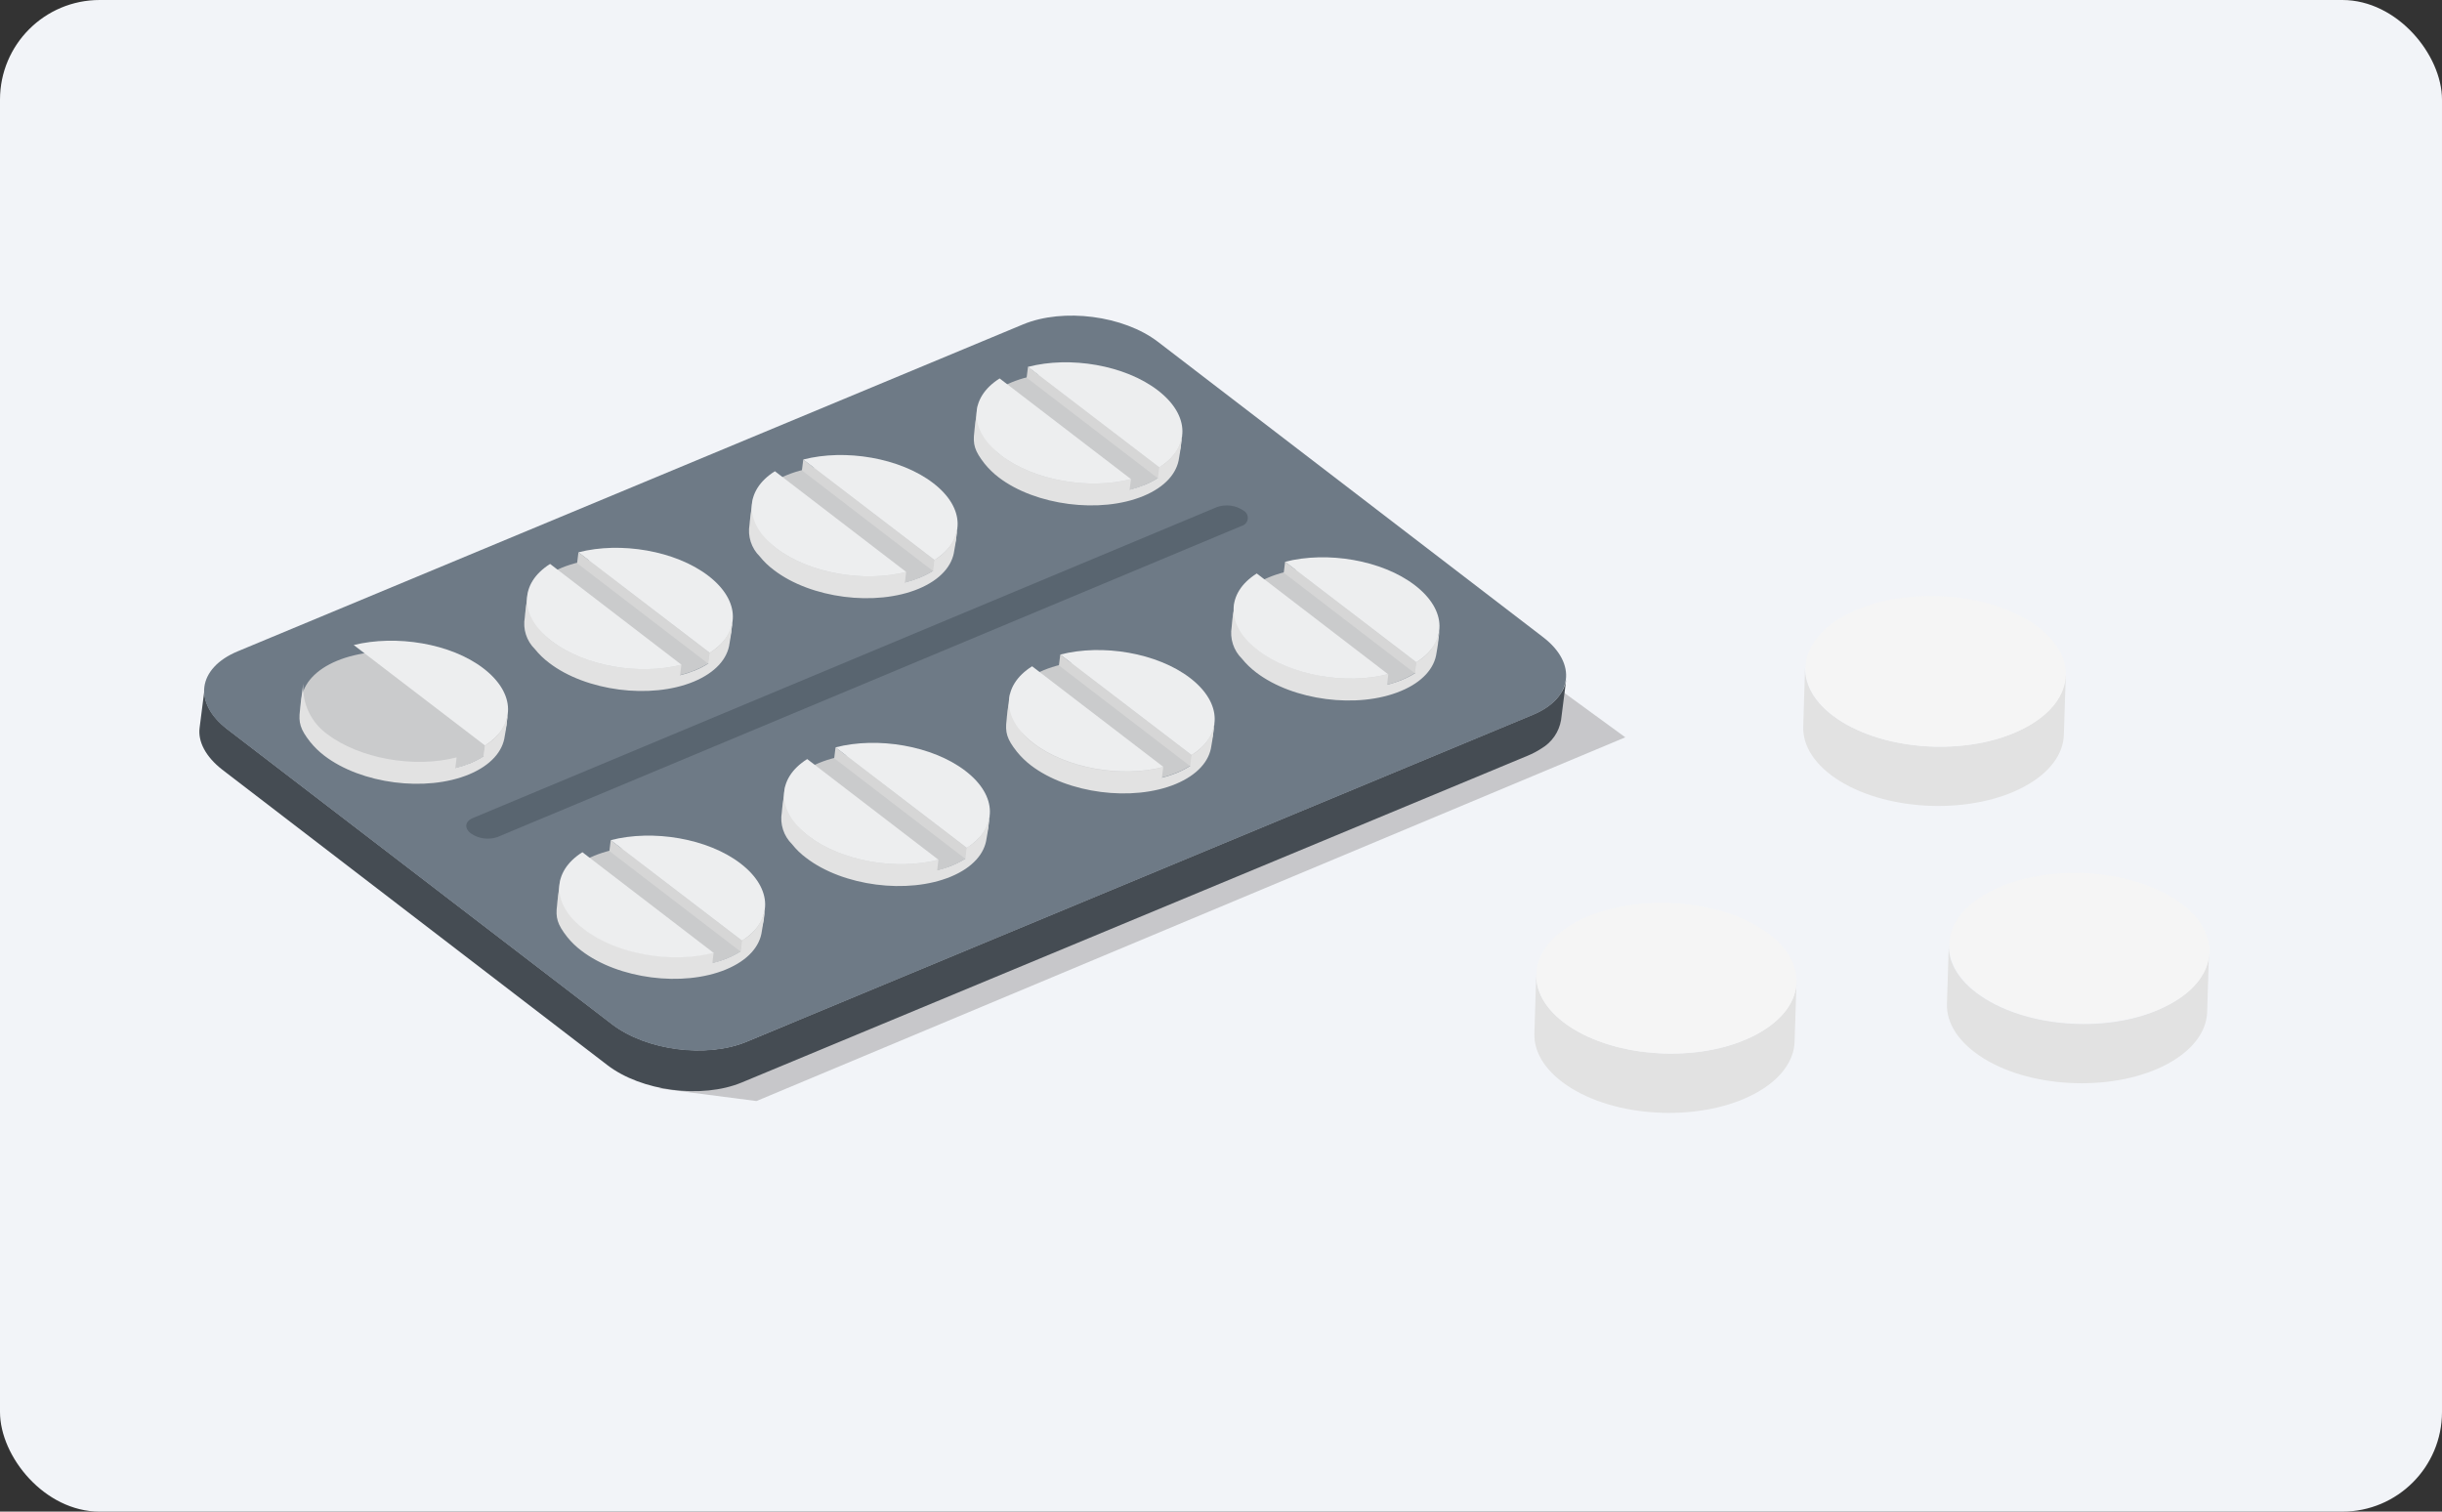 <svg width="147" height="91" viewBox="0 0 147 91" fill="none" xmlns="http://www.w3.org/2000/svg">
<rect x="0" y="0" width="147" height="91" fill="#333333" stroke="none"/>
<rect width="147" height="91" rx="6" fill="#F2F4F8"/>
<path opacity="0.2" d="M39.691 65.528L45.537 66.283L97.837 44.386L91.593 39.833L39.691 65.528Z" fill="#191617"/>
<path d="M13.671 43.883L36.845 61.654C38.909 63.236 42.544 63.709 44.956 62.702L92.264 43.031C93.481 42.528 94.157 41.747 94.283 40.89L93.97 43.349C93.909 43.703 93.772 44.04 93.567 44.336C93.362 44.631 93.095 44.879 92.784 45.061C92.527 45.229 92.255 45.372 91.972 45.489L44.664 65.16C42.251 66.167 38.606 65.694 36.552 64.112L13.383 46.336C12.373 45.55 11.909 44.638 12.015 43.817C12.121 42.996 12.222 42.18 12.328 41.359C12.197 42.18 12.661 43.097 13.671 43.883Z" fill="#454C53"/>
<path d="M14.301 39.213C11.888 40.221 11.6 42.316 13.665 43.898L36.839 61.669C38.904 63.251 42.538 63.724 44.951 62.717L92.259 43.046C94.677 42.039 94.959 39.949 92.895 38.362L69.7 20.575C67.636 18.994 64.006 18.525 61.588 19.527L14.301 39.213Z" fill="#6E7A86"/>
<path d="M20.293 39.777C17.698 40.855 17.39 43.107 19.611 44.815C21.832 46.522 25.729 47.021 28.324 45.943C30.918 44.865 31.221 42.608 29.005 40.906C26.789 39.203 22.887 38.709 20.293 39.777Z" fill="#CACBCC"/>
<path d="M30.489 43.646C30.56 43.077 30.489 43.555 30.57 42.986C30.499 43.387 30.338 43.767 30.099 44.097C29.86 44.428 29.55 44.7 29.192 44.895L29.111 45.55C29.469 45.356 29.779 45.084 30.017 44.754C30.256 44.425 30.417 44.046 30.489 43.646Z" fill="#E2E2E2"/>
<path d="M21.292 38.83L29.192 44.875C31.049 43.701 31.075 41.752 29.101 40.236C27.127 38.719 23.826 38.206 21.292 38.83Z" fill="#EDEEEF"/>
<path d="M19.672 44.175C21.651 45.686 24.952 46.25 27.486 45.595L27.41 46.235C27.721 46.157 28.026 46.058 28.324 45.938C28.599 45.822 28.864 45.684 29.116 45.525L29.192 44.895C29.55 44.7 29.86 44.428 30.099 44.097C30.337 43.767 30.498 43.387 30.57 42.986L30.489 43.646C30.489 43.737 30.383 44.316 30.383 44.316C30.267 45.233 29.54 46.074 28.238 46.618C25.643 47.696 21.741 47.192 19.52 45.489C19.206 45.249 18.921 44.972 18.672 44.663C18.072 43.898 17.961 43.5 18.057 42.759C18.057 42.613 18.183 41.722 18.253 41.157C18.219 41.739 18.331 42.319 18.578 42.846C18.826 43.373 19.202 43.83 19.672 44.175Z" fill="#E2E2E2"/>
<path d="M33.821 34.176C31.226 35.254 30.923 37.51 33.139 39.213C35.355 40.916 39.262 41.419 41.852 40.341C44.441 39.263 44.754 37.007 42.538 35.304C40.322 33.602 36.415 33.113 33.821 34.176Z" fill="#CACBCC"/>
<path d="M34.82 33.249L34.739 33.904L42.644 39.963L42.72 39.309L34.82 33.249Z" fill="#D6D6D6"/>
<path d="M44.017 38.06C44.093 37.495 44.017 37.969 44.098 37.405C44.026 37.804 43.865 38.183 43.628 38.512C43.39 38.842 43.082 39.114 42.725 39.309L42.644 39.964C43.002 39.77 43.311 39.498 43.548 39.168C43.786 38.838 43.946 38.459 44.017 38.06Z" fill="#E2E2E2"/>
<path d="M34.82 33.249L42.725 39.294C44.583 38.12 44.608 36.17 42.634 34.659C40.661 33.148 37.354 32.594 34.82 33.249Z" fill="#EDEEEF"/>
<path d="M33.205 38.589C35.179 40.1 38.485 40.669 41.019 40.014L40.938 40.649C41.25 40.573 41.555 40.473 41.852 40.352C42.129 40.24 42.394 40.101 42.644 39.938L42.725 39.309C43.082 39.114 43.39 38.842 43.628 38.512C43.865 38.183 44.026 37.804 44.098 37.405L44.017 38.06C44.017 38.15 43.916 38.73 43.916 38.73C43.8 39.646 43.073 40.488 41.766 41.032C39.172 42.11 35.27 41.606 33.054 39.903C32.736 39.664 32.449 39.387 32.2 39.077C31.951 38.833 31.765 38.532 31.659 38.201C31.552 37.869 31.529 37.516 31.59 37.173C31.59 37.027 31.716 36.166 31.787 35.571C31.75 36.153 31.861 36.734 32.109 37.261C32.357 37.788 32.734 38.245 33.205 38.589Z" fill="#E2E2E2"/>
<path d="M33.114 33.949C31.256 35.123 31.231 37.072 33.205 38.589C35.179 40.105 38.485 40.669 41.019 40.014L33.114 33.949Z" fill="#EDEEEF"/>
<path d="M47.354 28.605C44.759 29.683 44.451 31.939 46.672 33.642C48.893 35.344 52.79 35.848 55.385 34.77C57.979 33.692 58.282 31.436 56.066 29.733C53.85 28.03 49.948 27.526 47.354 28.605Z" fill="#CACBCC"/>
<path d="M48.353 27.663L48.273 28.317L56.172 34.382L56.253 33.722L48.353 27.663Z" fill="#D6D6D6"/>
<path d="M57.55 32.473C57.621 31.909 57.55 32.383 57.631 31.818C57.559 32.218 57.398 32.597 57.159 32.927C56.921 33.256 56.611 33.528 56.253 33.722L56.172 34.382C56.531 34.188 56.841 33.915 57.079 33.584C57.318 33.254 57.479 32.874 57.55 32.473Z" fill="#E2E2E2"/>
<path d="M48.353 27.663L56.253 33.707C58.111 32.534 58.141 30.584 56.162 29.073C54.183 27.562 50.887 27.008 48.353 27.663Z" fill="#EDEEEF"/>
<path d="M46.733 33.002C48.712 34.513 52.013 35.083 54.547 34.428L54.471 35.067C54.782 34.987 55.087 34.886 55.385 34.765C55.66 34.651 55.925 34.514 56.177 34.357L56.253 33.722C56.611 33.528 56.921 33.256 57.159 32.927C57.398 32.597 57.559 32.218 57.631 31.818L57.55 32.473C57.55 32.564 57.444 33.143 57.444 33.143C57.328 34.06 56.606 34.901 55.299 35.445C52.705 36.523 48.803 36.02 46.587 34.317C46.268 34.081 45.981 33.805 45.734 33.496C45.485 33.251 45.299 32.949 45.191 32.616C45.084 32.284 45.059 31.931 45.118 31.587C45.118 31.441 45.244 30.579 45.315 29.985C45.28 30.566 45.391 31.147 45.639 31.674C45.887 32.201 46.263 32.657 46.733 33.002Z" fill="#E2E2E2"/>
<path d="M46.647 28.368C44.79 29.537 44.759 31.491 46.733 33.002C48.707 34.513 52.013 35.083 54.547 34.428L46.647 28.368Z" fill="#EDEEEF"/>
<path d="M60.882 23.023C58.288 24.101 57.985 26.353 60.201 28.061C62.416 29.768 66.323 30.267 68.918 29.184C71.513 28.101 71.816 25.854 69.6 24.147C67.384 22.439 63.477 21.94 60.882 23.023Z" fill="#CACBCC"/>
<path d="M61.881 22.076L61.8 22.736L69.705 28.796L69.786 28.136L61.881 22.076Z" fill="#D6D6D6"/>
<path d="M71.078 26.892C71.154 26.323 71.078 26.801 71.159 26.232C71.089 26.632 70.929 27.012 70.692 27.341C70.454 27.671 70.144 27.943 69.786 28.136L69.705 28.796C70.062 28.602 70.371 28.33 70.609 28C70.847 27.67 71.007 27.292 71.078 26.892Z" fill="#E2E2E2"/>
<path d="M61.881 22.086L69.786 28.131C71.644 26.962 71.669 25.013 69.695 23.497C67.722 21.98 64.415 21.421 61.881 22.086Z" fill="#EDEEEF"/>
<path d="M60.266 27.416C62.24 28.927 65.546 29.496 68.08 28.841L67.999 29.481C68.312 29.402 68.619 29.301 68.918 29.179C69.192 29.067 69.456 28.931 69.705 28.771L69.786 28.136C70.144 27.943 70.454 27.671 70.692 27.341C70.929 27.012 71.089 26.632 71.159 26.232L71.078 26.892C71.078 26.983 70.977 27.557 70.977 27.557C70.861 28.479 70.134 29.32 68.832 29.859C66.238 30.937 62.331 30.433 60.115 28.736C59.8 28.495 59.515 28.218 59.267 27.91C58.666 27.144 58.555 26.746 58.651 26C58.651 25.854 58.777 24.993 58.848 24.404C58.812 24.984 58.923 25.564 59.171 26.091C59.419 26.617 59.795 27.073 60.266 27.416Z" fill="#E2E2E2"/>
<path d="M60.175 22.782C58.318 23.955 58.293 25.905 60.266 27.416C62.24 28.927 65.546 29.496 68.08 28.841L60.175 22.782Z" fill="#EDEEEF"/>
<path d="M35.764 51.519C33.17 52.597 32.867 54.849 35.083 56.556C37.299 58.264 41.206 58.763 43.795 57.685C46.385 56.607 46.698 54.35 44.482 52.647C42.266 50.945 38.359 50.441 35.764 51.519Z" fill="#CACBCC"/>
<path d="M36.764 50.577L36.683 51.232L44.588 57.292L44.668 56.637L36.764 50.577Z" fill="#D6D6D6"/>
<path d="M45.976 55.388C46.051 54.824 45.976 55.297 46.056 54.733C45.984 55.132 45.824 55.511 45.586 55.84C45.349 56.17 45.04 56.442 44.684 56.637L44.603 57.292C44.959 57.097 45.268 56.825 45.505 56.495C45.743 56.166 45.904 55.787 45.976 55.388Z" fill="#E2E2E2"/>
<path d="M36.764 50.577L44.668 56.622C46.526 55.448 46.551 53.499 44.578 51.982C42.604 50.466 39.298 49.922 36.764 50.577Z" fill="#EDEEEF"/>
<path d="M35.148 55.916C37.122 57.428 40.428 57.992 42.957 57.337L42.882 57.977C43.193 57.9 43.498 57.801 43.795 57.679C44.071 57.565 44.336 57.427 44.588 57.266L44.669 56.637C45.025 56.442 45.334 56.169 45.571 55.84C45.809 55.511 45.969 55.132 46.041 54.733L45.961 55.388C45.961 55.478 45.86 56.057 45.86 56.057C45.744 56.974 45.017 57.816 43.709 58.359C41.115 59.438 37.213 58.934 34.997 57.231C34.679 56.992 34.393 56.715 34.144 56.405C33.543 55.639 33.437 55.242 33.533 54.501C33.533 54.355 33.659 53.463 33.73 52.899C33.694 53.48 33.805 54.062 34.053 54.589C34.3 55.116 34.677 55.573 35.148 55.916Z" fill="#E2E2E2"/>
<path d="M35.058 51.303C33.2 52.476 33.175 54.426 35.148 55.942C37.122 57.458 40.428 58.017 42.957 57.362L35.058 51.303Z" fill="#EDEEEF"/>
<path d="M49.297 45.933C46.703 47.011 46.395 49.267 48.616 50.97C50.837 52.672 54.734 53.176 57.328 52.098C59.923 51.02 60.231 48.764 58.01 47.061C55.789 45.358 51.892 44.855 49.297 45.933Z" fill="#CACBCC"/>
<path d="M50.297 44.991L50.216 45.646L58.116 51.705L58.197 51.05L50.297 44.991Z" fill="#D6D6D6"/>
<path d="M59.494 49.791C59.564 49.227 59.494 49.701 59.575 49.136C59.502 49.537 59.341 49.915 59.102 50.245C58.864 50.575 58.554 50.846 58.196 51.041L58.116 51.695C58.474 51.502 58.785 51.231 59.023 50.901C59.262 50.571 59.423 50.192 59.494 49.791Z" fill="#E2E2E2"/>
<path d="M50.297 44.991L58.197 51.035C60.054 49.862 60.084 47.912 58.106 46.401C56.127 44.89 52.831 44.336 50.297 44.991Z" fill="#EDEEEF"/>
<path d="M48.676 50.33C50.655 51.842 53.956 52.411 56.49 51.756L56.415 52.391C56.726 52.314 57.032 52.215 57.328 52.093C57.603 51.979 57.868 51.842 58.121 51.685L58.197 51.051C58.554 50.856 58.864 50.585 59.103 50.255C59.341 49.925 59.502 49.547 59.575 49.147L59.494 49.801C59.494 49.892 59.388 50.471 59.388 50.471C59.272 51.388 58.55 52.229 57.243 52.773C54.648 53.851 50.746 53.348 48.53 51.645C48.21 51.409 47.923 51.131 47.677 50.819C47.428 50.575 47.242 50.274 47.135 49.942C47.028 49.611 47.002 49.258 47.061 48.915C47.061 48.769 47.187 47.907 47.258 47.313C47.223 47.894 47.335 48.475 47.582 49.002C47.83 49.529 48.206 49.986 48.676 50.33Z" fill="#E2E2E2"/>
<path d="M48.591 45.696C46.733 46.865 46.703 48.814 48.676 50.33C50.65 51.846 53.956 52.411 56.49 51.756L48.591 45.696Z" fill="#EDEEEF"/>
<path d="M62.825 40.346C60.23 41.425 59.928 43.681 62.144 45.384C64.36 47.086 68.267 47.585 70.861 46.507C73.456 45.429 73.759 43.177 71.543 41.47C69.327 39.762 65.42 39.269 62.825 40.346Z" fill="#CACBCC"/>
<path d="M63.825 39.404L63.744 40.059L71.649 46.124L71.73 45.464L63.825 39.404Z" fill="#D6D6D6"/>
<path d="M73.022 44.22C73.098 43.651 73.022 44.124 73.103 43.56C73.031 43.96 72.871 44.339 72.633 44.668C72.396 44.998 72.087 45.27 71.73 45.464L71.649 46.124C72.006 45.93 72.315 45.658 72.552 45.328C72.79 44.999 72.951 44.62 73.022 44.22Z" fill="#E2E2E2"/>
<path d="M63.825 39.404L71.73 45.449C73.587 44.281 73.612 42.331 71.639 40.815C69.665 39.299 66.359 38.75 63.825 39.404Z" fill="#EDEEEF"/>
<path d="M62.209 44.754C64.183 46.265 67.489 46.834 70.023 46.18L69.943 46.819C70.256 46.741 70.563 46.64 70.861 46.517C71.135 46.404 71.398 46.267 71.649 46.109L71.73 45.474C72.087 45.28 72.396 45.008 72.633 44.678C72.871 44.349 73.031 43.97 73.103 43.57L73.022 44.23C73.022 44.321 72.921 44.895 72.921 44.895C72.805 45.817 72.078 46.653 70.775 47.197C68.181 48.275 64.274 47.771 62.058 46.074C61.743 45.834 61.458 45.556 61.21 45.248C60.604 44.482 60.498 44.084 60.594 43.339C60.594 43.193 60.721 42.306 60.791 41.737C60.755 42.318 60.866 42.899 61.114 43.426C61.361 43.954 61.738 44.41 62.209 44.754Z" fill="#E2E2E2"/>
<path d="M62.129 40.11C60.271 41.283 60.246 43.233 62.219 44.744C64.193 46.255 67.499 46.825 70.034 46.17L62.129 40.11Z" fill="#EDEEEF"/>
<path d="M76.358 34.765C73.764 35.843 73.456 38.095 75.677 39.803C77.898 41.51 81.795 42.009 84.389 40.926C86.984 39.843 87.292 37.596 85.071 35.889C82.85 34.181 78.953 33.672 76.358 34.765Z" fill="#CACBCC"/>
<path d="M77.358 33.818L77.277 34.478L85.177 40.538L85.258 39.878L77.358 33.818Z" fill="#D6D6D6"/>
<path d="M86.555 38.634C86.625 38.065 86.555 38.543 86.636 37.974C86.565 38.374 86.404 38.754 86.165 39.084C85.927 39.413 85.616 39.685 85.258 39.878L85.177 40.538C85.535 40.344 85.844 40.072 86.083 39.742C86.321 39.413 86.483 39.034 86.555 38.634Z" fill="#E2E2E2"/>
<path d="M77.358 33.818L85.258 39.863C87.12 38.694 87.145 36.745 85.167 35.229C83.188 33.712 79.892 33.169 77.358 33.818Z" fill="#EDEEEF"/>
<path d="M75.758 39.157C77.737 40.669 81.038 41.238 83.572 40.583L83.496 41.223C83.808 41.145 84.113 41.044 84.41 40.921C84.685 40.808 84.951 40.672 85.202 40.513L85.278 39.878C85.637 39.685 85.947 39.413 86.186 39.084C86.424 38.754 86.585 38.374 86.656 37.974L86.575 38.634C86.575 38.724 86.474 39.304 86.474 39.304C86.353 40.22 85.631 41.062 84.324 41.601C81.729 42.684 77.827 42.175 75.611 40.477C75.295 40.237 75.008 39.96 74.758 39.651C74.509 39.406 74.323 39.104 74.216 38.772C74.109 38.44 74.084 38.086 74.142 37.742C74.142 37.596 74.269 36.735 74.344 36.145C74.307 36.725 74.417 37.306 74.664 37.832C74.911 38.359 75.287 38.815 75.758 39.157Z" fill="#E2E2E2"/>
<path d="M75.652 34.523C73.794 35.697 73.764 37.647 75.737 39.158C77.711 40.669 81.017 41.238 83.551 40.583L75.652 34.523Z" fill="#EDEEEF"/>
<path d="M74.854 30.735C74.942 30.784 75.013 30.858 75.059 30.948C75.104 31.037 75.122 31.138 75.109 31.238C75.097 31.338 75.055 31.431 74.989 31.507C74.923 31.582 74.835 31.637 74.738 31.662L29.954 50.386C29.689 50.48 29.405 50.509 29.126 50.472C28.847 50.436 28.581 50.334 28.349 50.174C27.935 49.862 27.986 49.444 28.46 49.248L73.249 30.529C73.514 30.434 73.797 30.404 74.076 30.44C74.356 30.476 74.622 30.577 74.854 30.735Z" fill="#596570"/>
<path d="M108.144 59.13L108.028 62.707C107.993 63.855 107.205 64.984 105.666 65.82C102.566 67.502 97.589 67.366 94.586 65.508C93.072 64.576 92.329 63.387 92.365 62.218L92.476 58.647C92.441 59.816 93.177 61.004 94.697 61.936C97.725 63.79 102.677 63.951 105.777 62.249C107.316 61.412 108.104 60.284 108.144 59.13Z" fill="#E2E2E2"/>
<path d="M105.918 55.836C108.947 57.695 108.876 60.561 105.777 62.243C102.677 63.926 97.7 63.785 94.697 61.931C91.694 60.078 91.744 57.211 94.843 55.524C97.943 53.836 102.899 53.987 105.918 55.836Z" fill="#F5F5F5"/>
<path d="M124.352 40.654L124.236 44.23C124.206 45.379 123.414 46.507 121.874 47.343C118.775 49.026 113.798 48.885 110.769 47.031C109.255 46.099 108.513 44.91 108.548 43.742L108.659 40.17C108.624 41.334 109.361 42.528 110.88 43.459C113.909 45.313 118.86 45.474 121.96 43.772C123.499 42.936 124.287 41.807 124.327 40.654H124.352Z" fill="#E2E2E2"/>
<path d="M122.126 37.364C125.155 39.223 125.084 42.089 121.985 43.772C118.886 45.454 113.909 45.313 110.905 43.459C107.902 41.606 107.952 38.74 111.052 37.052C114.151 35.365 119.108 35.511 122.126 37.364Z" fill="#F5F5F5"/>
<path d="M132.974 57.347L132.863 60.919C132.828 62.072 132.035 63.2 130.496 64.037C127.401 65.719 122.419 65.578 119.421 63.724C117.906 62.787 117.159 61.599 117.2 60.435L117.311 56.864C117.27 58.027 118.012 59.216 119.532 60.148C122.56 62.007 127.512 62.163 130.607 60.46C132.146 59.629 132.939 58.501 132.974 57.347Z" fill="#E2E2E2"/>
<path d="M130.778 54.038C133.807 55.891 133.731 58.763 130.632 60.44C127.532 62.117 122.555 61.986 119.557 60.128C116.559 58.269 116.599 55.408 119.698 53.725C122.798 52.043 127.75 52.184 130.778 54.038Z" fill="#F5F5F5"/>
</svg>
